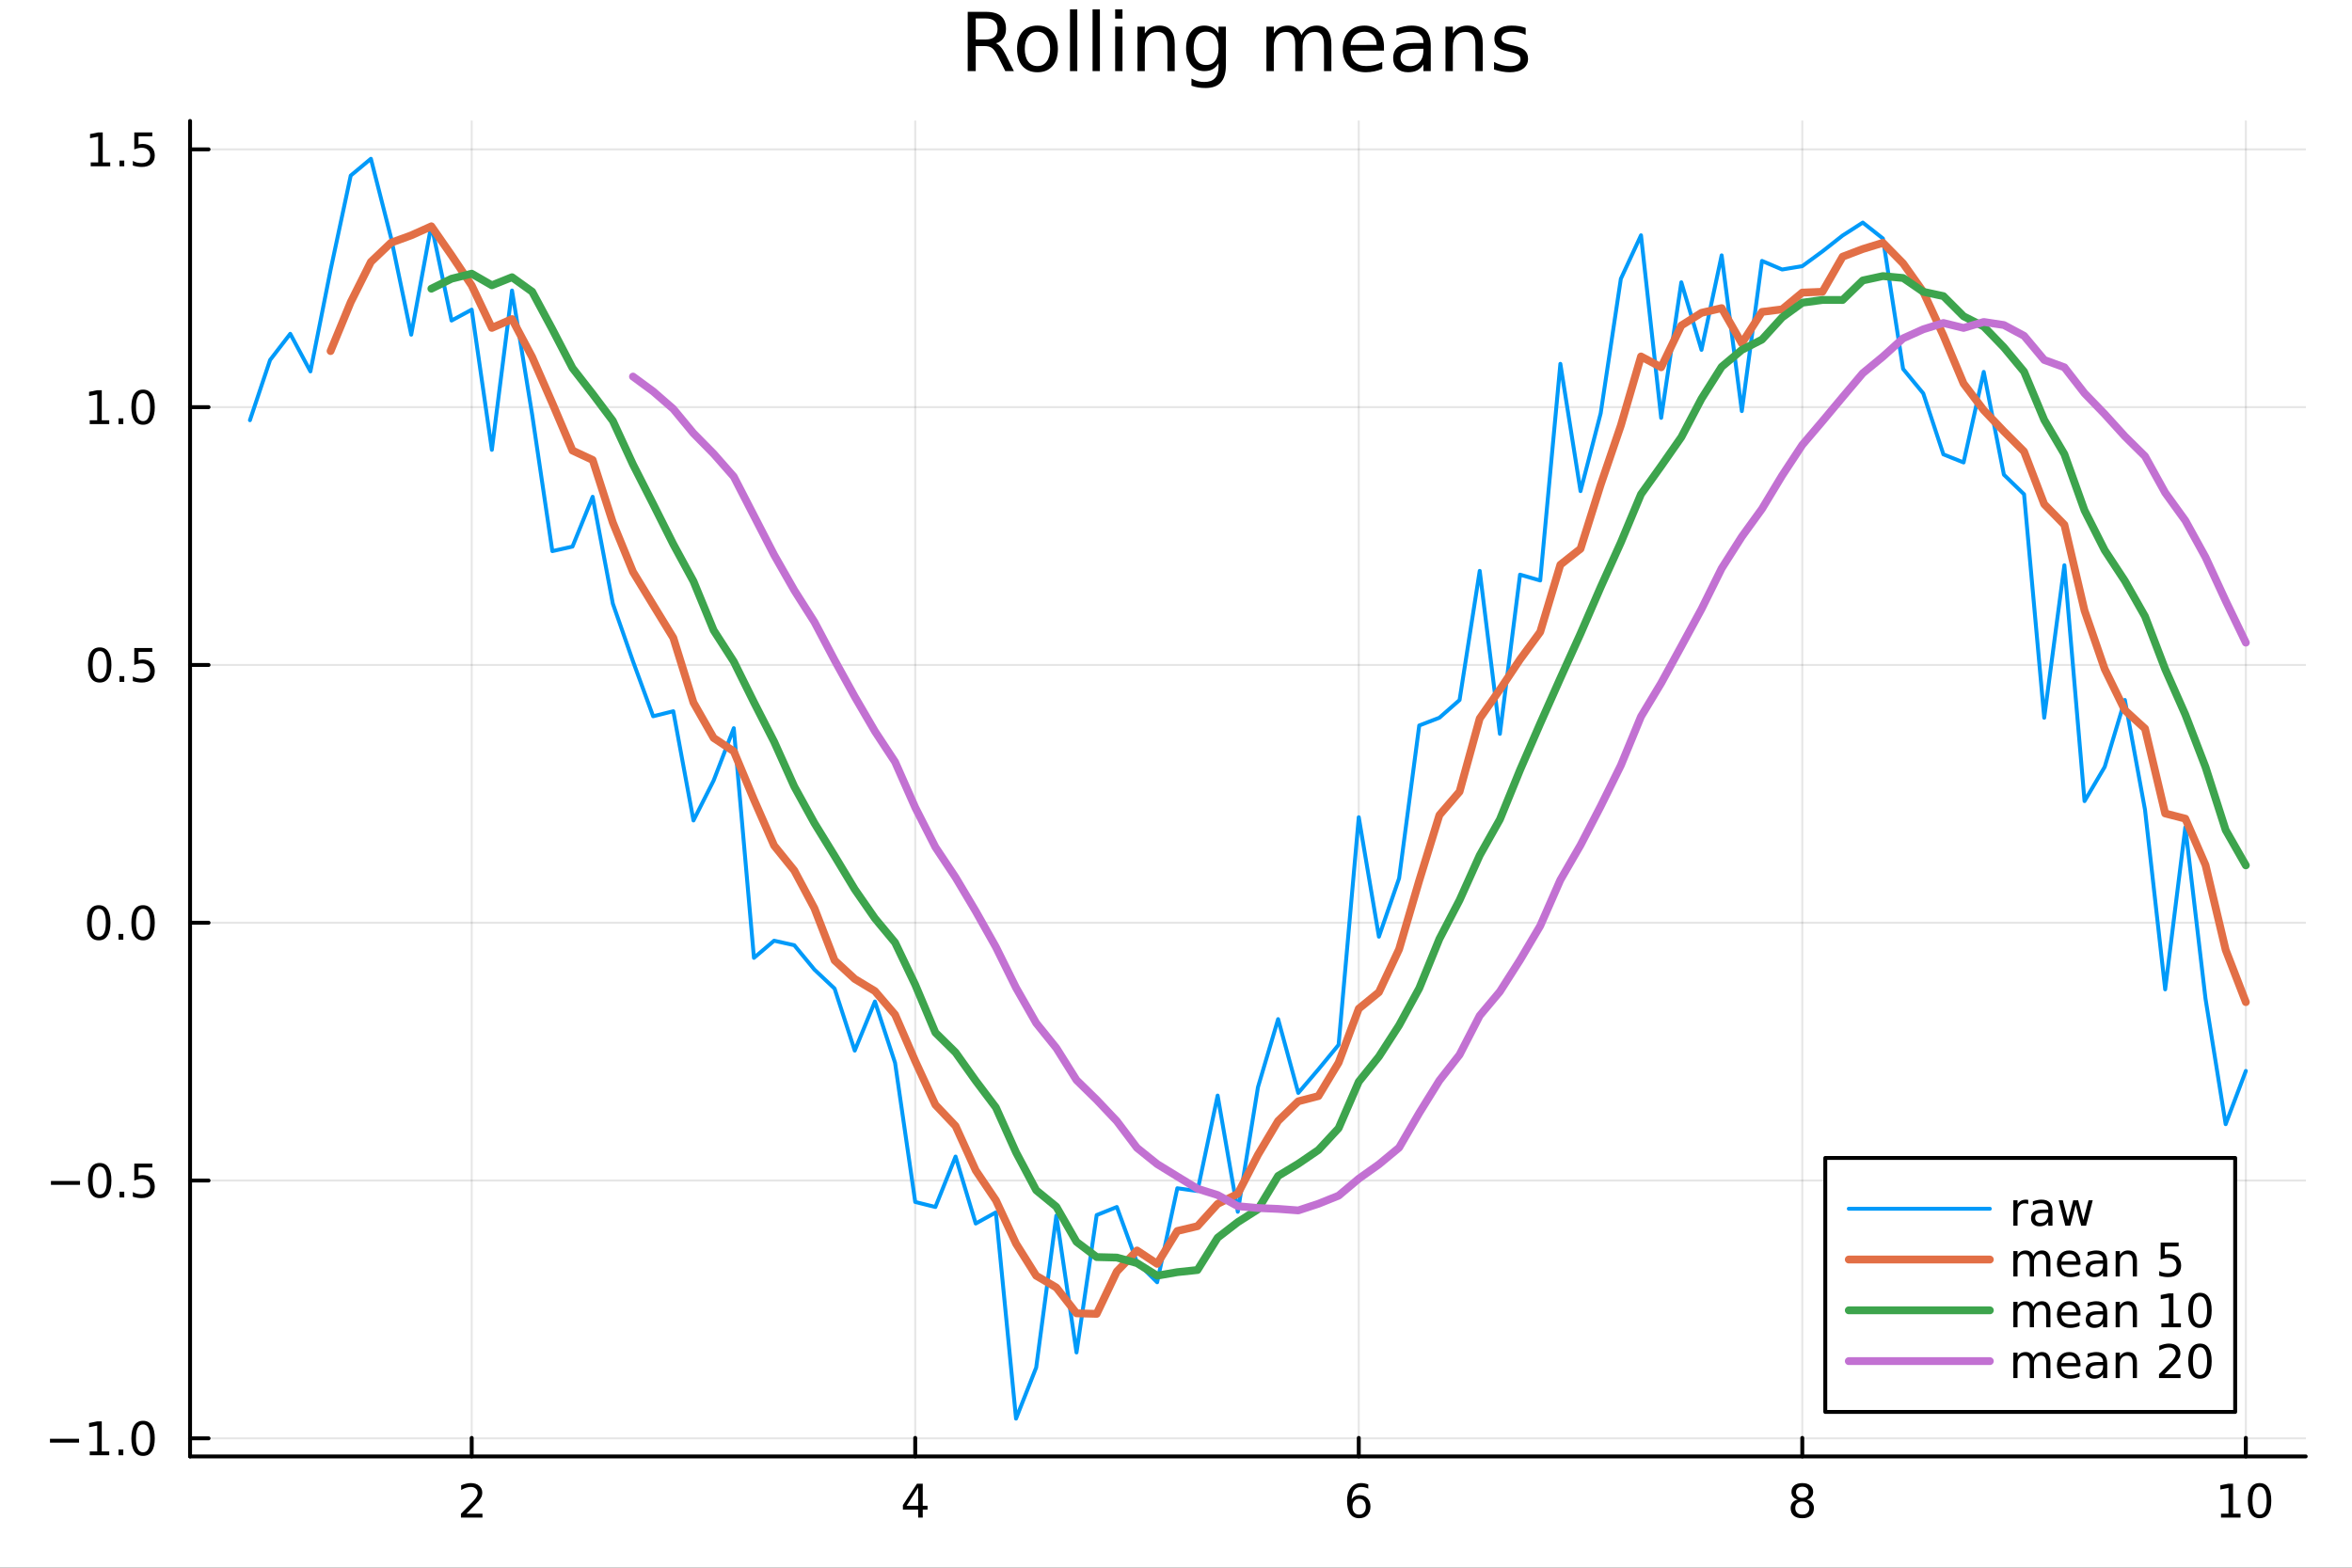 <?xml version="1.0" encoding="utf-8"?>
<svg xmlns="http://www.w3.org/2000/svg" xmlns:xlink="http://www.w3.org/1999/xlink" width="600" height="400" viewBox="0 0 2400 1600">
<rect x="0" y="0" width="2400" height="1600" fill="#333333" stroke="none"/>
<defs>
  <clipPath id="clip930">
    <rect x="0" y="0" width="2400" height="1600"/>
  </clipPath>
</defs>
<path clip-path="url(#clip930)" d="M0 1600 L2400 1600 L2400 0 L0 0  Z" fill="#ffffff" fill-rule="evenodd" fill-opacity="1"/>
<defs>
  <clipPath id="clip931">
    <rect x="480" y="0" width="1681" height="1600"/>
  </clipPath>
</defs>
<path clip-path="url(#clip930)" d="M193.936 1486.45 L2352.76 1486.45 L2352.76 123.472 L193.936 123.472  Z" fill="#ffffff" fill-rule="evenodd" fill-opacity="1"/>
<defs>
  <clipPath id="clip932">
    <rect x="193" y="123" width="2160" height="1364"/>
  </clipPath>
</defs>
<polyline clip-path="url(#clip932)" style="stroke:#000000; stroke-linecap:round; stroke-linejoin:round; stroke-width:2; stroke-opacity:0.1; fill:none" points="481.326,1486.45 481.326,123.472 "/>
<polyline clip-path="url(#clip932)" style="stroke:#000000; stroke-linecap:round; stroke-linejoin:round; stroke-width:2; stroke-opacity:0.1; fill:none" points="933.909,1486.45 933.909,123.472 "/>
<polyline clip-path="url(#clip932)" style="stroke:#000000; stroke-linecap:round; stroke-linejoin:round; stroke-width:2; stroke-opacity:0.1; fill:none" points="1386.49,1486.45 1386.49,123.472 "/>
<polyline clip-path="url(#clip932)" style="stroke:#000000; stroke-linecap:round; stroke-linejoin:round; stroke-width:2; stroke-opacity:0.1; fill:none" points="1839.07,1486.45 1839.07,123.472 "/>
<polyline clip-path="url(#clip932)" style="stroke:#000000; stroke-linecap:round; stroke-linejoin:round; stroke-width:2; stroke-opacity:0.1; fill:none" points="2291.66,1486.45 2291.66,123.472 "/>
<polyline clip-path="url(#clip930)" style="stroke:#000000; stroke-linecap:round; stroke-linejoin:round; stroke-width:4; stroke-opacity:1; fill:none" points="193.936,1486.45 2352.76,1486.45 "/>
<polyline clip-path="url(#clip930)" style="stroke:#000000; stroke-linecap:round; stroke-linejoin:round; stroke-width:4; stroke-opacity:1; fill:none" points="481.326,1486.45 481.326,1467.55 "/>
<polyline clip-path="url(#clip930)" style="stroke:#000000; stroke-linecap:round; stroke-linejoin:round; stroke-width:4; stroke-opacity:1; fill:none" points="933.909,1486.45 933.909,1467.55 "/>
<polyline clip-path="url(#clip930)" style="stroke:#000000; stroke-linecap:round; stroke-linejoin:round; stroke-width:4; stroke-opacity:1; fill:none" points="1386.49,1486.45 1386.49,1467.55 "/>
<polyline clip-path="url(#clip930)" style="stroke:#000000; stroke-linecap:round; stroke-linejoin:round; stroke-width:4; stroke-opacity:1; fill:none" points="1839.07,1486.45 1839.07,1467.55 "/>
<polyline clip-path="url(#clip930)" style="stroke:#000000; stroke-linecap:round; stroke-linejoin:round; stroke-width:4; stroke-opacity:1; fill:none" points="2291.66,1486.45 2291.66,1467.55 "/>
<path clip-path="url(#clip930)" d="M475.979 1544.91 L492.298 1544.91 L492.298 1548.85 L470.354 1548.85 L470.354 1544.91 Q473.016 1542.16 477.599 1537.53 Q482.206 1532.88 483.386 1531.53 Q485.632 1529.01 486.511 1527.27 Q487.414 1525.51 487.414 1523.82 Q487.414 1521.07 485.47 1519.33 Q483.548 1517.6 480.446 1517.6 Q478.247 1517.6 475.794 1518.36 Q473.363 1519.13 470.585 1520.68 L470.585 1515.95 Q473.409 1514.82 475.863 1514.24 Q478.317 1513.66 480.354 1513.66 Q485.724 1513.66 488.919 1516.35 Q492.113 1519.03 492.113 1523.52 Q492.113 1525.65 491.303 1527.57 Q490.516 1529.47 488.409 1532.07 Q487.831 1532.74 484.729 1535.95 Q481.627 1539.15 475.979 1544.91 Z" fill="#000000" fill-rule="evenodd" fill-opacity="1" /><path clip-path="url(#clip930)" d="M936.918 1518.36 L925.113 1536.81 L936.918 1536.81 L936.918 1518.36 M935.691 1514.29 L941.571 1514.29 L941.571 1536.81 L946.501 1536.81 L946.501 1540.7 L941.571 1540.7 L941.571 1548.85 L936.918 1548.85 L936.918 1540.7 L921.316 1540.7 L921.316 1536.19 L935.691 1514.29 Z" fill="#000000" fill-rule="evenodd" fill-opacity="1" /><path clip-path="url(#clip930)" d="M1386.9 1529.7 Q1383.75 1529.7 1381.9 1531.86 Q1380.07 1534.01 1380.07 1537.76 Q1380.07 1541.49 1381.9 1543.66 Q1383.75 1545.82 1386.9 1545.82 Q1390.04 1545.82 1391.87 1543.66 Q1393.73 1541.49 1393.73 1537.76 Q1393.73 1534.01 1391.87 1531.86 Q1390.04 1529.7 1386.9 1529.7 M1396.18 1515.05 L1396.18 1519.31 Q1394.42 1518.48 1392.61 1518.04 Q1390.83 1517.6 1389.07 1517.6 Q1384.44 1517.6 1381.99 1520.72 Q1379.56 1523.85 1379.21 1530.17 Q1380.58 1528.15 1382.64 1527.09 Q1384.7 1526 1387.17 1526 Q1392.38 1526 1395.39 1529.17 Q1398.42 1532.32 1398.42 1537.76 Q1398.42 1543.08 1395.28 1546.3 Q1392.13 1549.52 1386.9 1549.52 Q1380.9 1549.52 1377.73 1544.94 Q1374.56 1540.33 1374.56 1531.6 Q1374.56 1523.41 1378.45 1518.55 Q1382.34 1513.66 1388.89 1513.66 Q1390.65 1513.66 1392.43 1514.01 Q1394.23 1514.36 1396.18 1515.05 Z" fill="#000000" fill-rule="evenodd" fill-opacity="1" /><path clip-path="url(#clip930)" d="M1839.07 1532.44 Q1835.74 1532.44 1833.82 1534.22 Q1831.92 1536 1831.92 1539.13 Q1831.92 1542.25 1833.82 1544.03 Q1835.74 1545.82 1839.07 1545.82 Q1842.41 1545.82 1844.33 1544.03 Q1846.25 1542.23 1846.25 1539.13 Q1846.25 1536 1844.33 1534.22 Q1842.43 1532.44 1839.07 1532.44 M1834.4 1530.45 Q1831.39 1529.7 1829.7 1527.64 Q1828.03 1525.58 1828.03 1522.62 Q1828.03 1518.48 1830.97 1516.07 Q1833.94 1513.66 1839.07 1513.66 Q1844.24 1513.66 1847.18 1516.07 Q1850.12 1518.48 1850.12 1522.62 Q1850.12 1525.58 1848.43 1527.64 Q1846.76 1529.7 1843.77 1530.45 Q1847.15 1531.23 1849.03 1533.52 Q1850.93 1535.82 1850.93 1539.13 Q1850.93 1544.15 1847.85 1546.83 Q1844.79 1549.52 1839.07 1549.52 Q1833.36 1549.52 1830.28 1546.83 Q1827.22 1544.15 1827.22 1539.13 Q1827.22 1535.82 1829.12 1533.52 Q1831.02 1531.23 1834.4 1530.45 M1832.69 1523.06 Q1832.69 1525.75 1834.35 1527.25 Q1836.04 1528.76 1839.07 1528.76 Q1842.08 1528.76 1843.77 1527.25 Q1845.49 1525.75 1845.49 1523.06 Q1845.49 1520.38 1843.77 1518.87 Q1842.08 1517.37 1839.07 1517.37 Q1836.04 1517.37 1834.35 1518.87 Q1832.69 1520.38 1832.69 1523.06 Z" fill="#000000" fill-rule="evenodd" fill-opacity="1" /><path clip-path="url(#clip930)" d="M2266.34 1544.91 L2273.98 1544.91 L2273.98 1518.55 L2265.67 1520.21 L2265.67 1515.95 L2273.94 1514.29 L2278.61 1514.29 L2278.61 1544.91 L2286.25 1544.91 L2286.25 1548.85 L2266.34 1548.85 L2266.34 1544.91 Z" fill="#000000" fill-rule="evenodd" fill-opacity="1" /><path clip-path="url(#clip930)" d="M2305.7 1517.37 Q2302.09 1517.37 2300.26 1520.93 Q2298.45 1524.47 2298.45 1531.6 Q2298.45 1538.71 2300.26 1542.27 Q2302.09 1545.82 2305.7 1545.82 Q2309.33 1545.82 2311.14 1542.27 Q2312.96 1538.71 2312.96 1531.6 Q2312.96 1524.47 2311.14 1520.93 Q2309.33 1517.37 2305.7 1517.37 M2305.7 1513.66 Q2311.51 1513.66 2314.56 1518.27 Q2317.64 1522.85 2317.64 1531.6 Q2317.64 1540.33 2314.56 1544.94 Q2311.51 1549.52 2305.7 1549.52 Q2299.89 1549.52 2296.81 1544.94 Q2293.75 1540.33 2293.75 1531.6 Q2293.75 1522.85 2296.81 1518.27 Q2299.89 1513.66 2305.7 1513.66 Z" fill="#000000" fill-rule="evenodd" fill-opacity="1" /><polyline clip-path="url(#clip932)" style="stroke:#000000; stroke-linecap:round; stroke-linejoin:round; stroke-width:2; stroke-opacity:0.1; fill:none" points="193.936,1467.98 2352.76,1467.98 "/>
<polyline clip-path="url(#clip932)" style="stroke:#000000; stroke-linecap:round; stroke-linejoin:round; stroke-width:2; stroke-opacity:0.1; fill:none" points="193.936,1204.87 2352.76,1204.87 "/>
<polyline clip-path="url(#clip932)" style="stroke:#000000; stroke-linecap:round; stroke-linejoin:round; stroke-width:2; stroke-opacity:0.1; fill:none" points="193.936,941.767 2352.76,941.767 "/>
<polyline clip-path="url(#clip932)" style="stroke:#000000; stroke-linecap:round; stroke-linejoin:round; stroke-width:2; stroke-opacity:0.1; fill:none" points="193.936,678.66 2352.76,678.66 "/>
<polyline clip-path="url(#clip932)" style="stroke:#000000; stroke-linecap:round; stroke-linejoin:round; stroke-width:2; stroke-opacity:0.1; fill:none" points="193.936,415.553 2352.76,415.553 "/>
<polyline clip-path="url(#clip932)" style="stroke:#000000; stroke-linecap:round; stroke-linejoin:round; stroke-width:2; stroke-opacity:0.1; fill:none" points="193.936,152.446 2352.76,152.446 "/>
<polyline clip-path="url(#clip930)" style="stroke:#000000; stroke-linecap:round; stroke-linejoin:round; stroke-width:4; stroke-opacity:1; fill:none" points="193.936,1486.45 193.936,123.472 "/>
<polyline clip-path="url(#clip930)" style="stroke:#000000; stroke-linecap:round; stroke-linejoin:round; stroke-width:4; stroke-opacity:1; fill:none" points="193.936,1467.98 212.834,1467.98 "/>
<polyline clip-path="url(#clip930)" style="stroke:#000000; stroke-linecap:round; stroke-linejoin:round; stroke-width:4; stroke-opacity:1; fill:none" points="193.936,1204.87 212.834,1204.87 "/>
<polyline clip-path="url(#clip930)" style="stroke:#000000; stroke-linecap:round; stroke-linejoin:round; stroke-width:4; stroke-opacity:1; fill:none" points="193.936,941.767 212.834,941.767 "/>
<polyline clip-path="url(#clip930)" style="stroke:#000000; stroke-linecap:round; stroke-linejoin:round; stroke-width:4; stroke-opacity:1; fill:none" points="193.936,678.66 212.834,678.66 "/>
<polyline clip-path="url(#clip930)" style="stroke:#000000; stroke-linecap:round; stroke-linejoin:round; stroke-width:4; stroke-opacity:1; fill:none" points="193.936,415.553 212.834,415.553 "/>
<polyline clip-path="url(#clip930)" style="stroke:#000000; stroke-linecap:round; stroke-linejoin:round; stroke-width:4; stroke-opacity:1; fill:none" points="193.936,152.446 212.834,152.446 "/>
<path clip-path="url(#clip930)" d="M50.992 1468.43 L80.668 1468.43 L80.668 1472.37 L50.992 1472.37 L50.992 1468.43 Z" fill="#000000" fill-rule="evenodd" fill-opacity="1" /><path clip-path="url(#clip930)" d="M91.571 1481.33 L99.21 1481.33 L99.21 1454.96 L90.899 1456.63 L90.899 1452.37 L99.163 1450.7 L103.839 1450.7 L103.839 1481.33 L111.478 1481.33 L111.478 1485.26 L91.571 1485.26 L91.571 1481.33 Z" fill="#000000" fill-rule="evenodd" fill-opacity="1" /><path clip-path="url(#clip930)" d="M120.922 1479.38 L125.807 1479.38 L125.807 1485.26 L120.922 1485.26 L120.922 1479.38 Z" fill="#000000" fill-rule="evenodd" fill-opacity="1" /><path clip-path="url(#clip930)" d="M145.992 1453.78 Q142.381 1453.78 140.552 1457.34 Q138.746 1460.89 138.746 1468.02 Q138.746 1475.12 140.552 1478.69 Q142.381 1482.23 145.992 1482.23 Q149.626 1482.23 151.431 1478.69 Q153.26 1475.12 153.26 1468.02 Q153.26 1460.89 151.431 1457.34 Q149.626 1453.78 145.992 1453.78 M145.992 1450.08 Q151.802 1450.08 154.857 1454.68 Q157.936 1459.27 157.936 1468.02 Q157.936 1476.74 154.857 1481.35 Q151.802 1485.93 145.992 1485.93 Q140.181 1485.93 137.103 1481.35 Q134.047 1476.74 134.047 1468.02 Q134.047 1459.27 137.103 1454.68 Q140.181 1450.08 145.992 1450.08 Z" fill="#000000" fill-rule="evenodd" fill-opacity="1" /><path clip-path="url(#clip930)" d="M51.987 1205.33 L81.663 1205.33 L81.663 1209.26 L51.987 1209.26 L51.987 1205.33 Z" fill="#000000" fill-rule="evenodd" fill-opacity="1" /><path clip-path="url(#clip930)" d="M101.756 1190.67 Q98.145 1190.67 96.316 1194.24 Q94.51 1197.78 94.51 1204.91 Q94.51 1212.02 96.316 1215.58 Q98.145 1219.12 101.756 1219.12 Q105.39 1219.12 107.196 1215.58 Q109.024 1212.02 109.024 1204.91 Q109.024 1197.78 107.196 1194.24 Q105.39 1190.67 101.756 1190.67 M101.756 1186.97 Q107.566 1186.97 110.621 1191.58 Q113.7 1196.16 113.7 1204.91 Q113.7 1213.64 110.621 1218.24 Q107.566 1222.83 101.756 1222.83 Q95.946 1222.83 92.867 1218.24 Q89.811 1213.64 89.811 1204.91 Q89.811 1196.16 92.867 1191.58 Q95.946 1186.97 101.756 1186.97 Z" fill="#000000" fill-rule="evenodd" fill-opacity="1" /><path clip-path="url(#clip930)" d="M121.918 1216.27 L126.802 1216.27 L126.802 1222.15 L121.918 1222.15 L121.918 1216.27 Z" fill="#000000" fill-rule="evenodd" fill-opacity="1" /><path clip-path="url(#clip930)" d="M137.033 1187.59 L155.39 1187.59 L155.39 1191.53 L141.316 1191.53 L141.316 1200 Q142.334 1199.65 143.353 1199.49 Q144.371 1199.31 145.39 1199.31 Q151.177 1199.31 154.556 1202.48 Q157.936 1205.65 157.936 1211.07 Q157.936 1216.65 154.464 1219.75 Q150.992 1222.83 144.672 1222.83 Q142.496 1222.83 140.228 1222.46 Q137.982 1222.08 135.575 1221.34 L135.575 1216.65 Q137.658 1217.78 139.881 1218.33 Q142.103 1218.89 144.58 1218.89 Q148.584 1218.89 150.922 1216.78 Q153.26 1214.68 153.26 1211.07 Q153.26 1207.46 150.922 1205.35 Q148.584 1203.24 144.58 1203.24 Q142.705 1203.24 140.83 1203.66 Q138.978 1204.08 137.033 1204.96 L137.033 1187.59 Z" fill="#000000" fill-rule="evenodd" fill-opacity="1" /><path clip-path="url(#clip930)" d="M100.76 927.566 Q97.149 927.566 95.321 931.131 Q93.515 934.672 93.515 941.802 Q93.515 948.908 95.321 952.473 Q97.149 956.015 100.76 956.015 Q104.395 956.015 106.2 952.473 Q108.029 948.908 108.029 941.802 Q108.029 934.672 106.2 931.131 Q104.395 927.566 100.76 927.566 M100.76 923.862 Q106.571 923.862 109.626 928.469 Q112.705 933.052 112.705 941.802 Q112.705 950.529 109.626 955.135 Q106.571 959.719 100.76 959.719 Q94.95 959.719 91.871 955.135 Q88.816 950.529 88.816 941.802 Q88.816 933.052 91.871 928.469 Q94.95 923.862 100.76 923.862 Z" fill="#000000" fill-rule="evenodd" fill-opacity="1" /><path clip-path="url(#clip930)" d="M120.922 953.168 L125.807 953.168 L125.807 959.047 L120.922 959.047 L120.922 953.168 Z" fill="#000000" fill-rule="evenodd" fill-opacity="1" /><path clip-path="url(#clip930)" d="M145.992 927.566 Q142.381 927.566 140.552 931.131 Q138.746 934.672 138.746 941.802 Q138.746 948.908 140.552 952.473 Q142.381 956.015 145.992 956.015 Q149.626 956.015 151.431 952.473 Q153.26 948.908 153.26 941.802 Q153.26 934.672 151.431 931.131 Q149.626 927.566 145.992 927.566 M145.992 923.862 Q151.802 923.862 154.857 928.469 Q157.936 933.052 157.936 941.802 Q157.936 950.529 154.857 955.135 Q151.802 959.719 145.992 959.719 Q140.181 959.719 137.103 955.135 Q134.047 950.529 134.047 941.802 Q134.047 933.052 137.103 928.469 Q140.181 923.862 145.992 923.862 Z" fill="#000000" fill-rule="evenodd" fill-opacity="1" /><path clip-path="url(#clip930)" d="M101.756 664.459 Q98.145 664.459 96.316 668.024 Q94.51 671.565 94.51 678.695 Q94.51 685.801 96.316 689.366 Q98.145 692.908 101.756 692.908 Q105.39 692.908 107.196 689.366 Q109.024 685.801 109.024 678.695 Q109.024 671.565 107.196 668.024 Q105.39 664.459 101.756 664.459 M101.756 660.755 Q107.566 660.755 110.621 665.362 Q113.7 669.945 113.7 678.695 Q113.7 687.422 110.621 692.028 Q107.566 696.612 101.756 696.612 Q95.946 696.612 92.867 692.028 Q89.811 687.422 89.811 678.695 Q89.811 669.945 92.867 665.362 Q95.946 660.755 101.756 660.755 Z" fill="#000000" fill-rule="evenodd" fill-opacity="1" /><path clip-path="url(#clip930)" d="M121.918 690.061 L126.802 690.061 L126.802 695.94 L121.918 695.94 L121.918 690.061 Z" fill="#000000" fill-rule="evenodd" fill-opacity="1" /><path clip-path="url(#clip930)" d="M137.033 661.38 L155.39 661.38 L155.39 665.315 L141.316 665.315 L141.316 673.788 Q142.334 673.44 143.353 673.278 Q144.371 673.093 145.39 673.093 Q151.177 673.093 154.556 676.264 Q157.936 679.436 157.936 684.852 Q157.936 690.431 154.464 693.533 Q150.992 696.612 144.672 696.612 Q142.496 696.612 140.228 696.241 Q137.982 695.871 135.575 695.13 L135.575 690.431 Q137.658 691.565 139.881 692.121 Q142.103 692.676 144.58 692.676 Q148.584 692.676 150.922 690.57 Q153.26 688.463 153.26 684.852 Q153.26 681.241 150.922 679.135 Q148.584 677.028 144.58 677.028 Q142.705 677.028 140.83 677.445 Q138.978 677.862 137.033 678.741 L137.033 661.38 Z" fill="#000000" fill-rule="evenodd" fill-opacity="1" /><path clip-path="url(#clip930)" d="M91.571 428.898 L99.21 428.898 L99.21 402.532 L90.899 404.199 L90.899 399.94 L99.163 398.273 L103.839 398.273 L103.839 428.898 L111.478 428.898 L111.478 432.833 L91.571 432.833 L91.571 428.898 Z" fill="#000000" fill-rule="evenodd" fill-opacity="1" /><path clip-path="url(#clip930)" d="M120.922 426.954 L125.807 426.954 L125.807 432.833 L120.922 432.833 L120.922 426.954 Z" fill="#000000" fill-rule="evenodd" fill-opacity="1" /><path clip-path="url(#clip930)" d="M145.992 401.352 Q142.381 401.352 140.552 404.917 Q138.746 408.458 138.746 415.588 Q138.746 422.694 140.552 426.259 Q142.381 429.801 145.992 429.801 Q149.626 429.801 151.431 426.259 Q153.26 422.694 153.26 415.588 Q153.26 408.458 151.431 404.917 Q149.626 401.352 145.992 401.352 M145.992 397.648 Q151.802 397.648 154.857 402.255 Q157.936 406.838 157.936 415.588 Q157.936 424.315 154.857 428.921 Q151.802 433.504 145.992 433.504 Q140.181 433.504 137.103 428.921 Q134.047 424.315 134.047 415.588 Q134.047 406.838 137.103 402.255 Q140.181 397.648 145.992 397.648 Z" fill="#000000" fill-rule="evenodd" fill-opacity="1" /><path clip-path="url(#clip930)" d="M92.566 165.791 L100.205 165.791 L100.205 139.425 L91.895 141.092 L91.895 136.833 L100.159 135.166 L104.834 135.166 L104.834 165.791 L112.473 165.791 L112.473 169.726 L92.566 169.726 L92.566 165.791 Z" fill="#000000" fill-rule="evenodd" fill-opacity="1" /><path clip-path="url(#clip930)" d="M121.918 163.846 L126.802 163.846 L126.802 169.726 L121.918 169.726 L121.918 163.846 Z" fill="#000000" fill-rule="evenodd" fill-opacity="1" /><path clip-path="url(#clip930)" d="M137.033 135.166 L155.39 135.166 L155.39 139.101 L141.316 139.101 L141.316 147.573 Q142.334 147.226 143.353 147.064 Q144.371 146.879 145.39 146.879 Q151.177 146.879 154.556 150.05 Q157.936 153.222 157.936 158.638 Q157.936 164.217 154.464 167.319 Q150.992 170.397 144.672 170.397 Q142.496 170.397 140.228 170.027 Q137.982 169.657 135.575 168.916 L135.575 164.217 Q137.658 165.351 139.881 165.907 Q142.103 166.462 144.58 166.462 Q148.584 166.462 150.922 164.356 Q153.26 162.249 153.26 158.638 Q153.26 155.027 150.922 152.921 Q148.584 150.814 144.58 150.814 Q142.705 150.814 140.83 151.231 Q138.978 151.647 137.033 152.527 L137.033 135.166 Z" fill="#000000" fill-rule="evenodd" fill-opacity="1" /><path clip-path="url(#clip930)" d="M1016.15 44.22 Q1018.79 45.111 1021.26 48.028 Q1023.77 50.944 1026.28 56.048 L1034.59 72.576 L1025.8 72.576 L1018.06 57.061 Q1015.06 50.985 1012.22 49 Q1009.43 47.015 1004.57 47.015 L995.656 47.015 L995.656 72.576 L987.474 72.576 L987.474 12.096 L1005.95 12.096 Q1016.32 12.096 1021.42 16.43 Q1026.52 20.765 1026.52 29.515 Q1026.52 35.227 1023.85 38.994 Q1021.22 42.761 1016.15 44.22 M995.656 18.82 L995.656 40.29 L1005.95 40.29 Q1011.86 40.29 1014.86 37.576 Q1017.9 34.822 1017.9 29.515 Q1017.9 24.208 1014.86 21.535 Q1011.86 18.82 1005.95 18.82 L995.656 18.82 Z" fill="#000000" fill-rule="evenodd" fill-opacity="1" /><path clip-path="url(#clip930)" d="M1058.65 32.431 Q1052.65 32.431 1049.17 37.131 Q1045.69 41.789 1045.69 49.931 Q1045.69 58.074 1049.13 62.773 Q1052.61 67.431 1058.65 67.431 Q1064.6 67.431 1068.09 62.732 Q1071.57 58.033 1071.57 49.931 Q1071.57 41.87 1068.09 37.171 Q1064.6 32.431 1058.65 32.431 M1058.65 26.112 Q1068.37 26.112 1073.92 32.431 Q1079.47 38.751 1079.47 49.931 Q1079.47 61.071 1073.92 67.431 Q1068.37 73.751 1058.65 73.751 Q1048.89 73.751 1043.34 67.431 Q1037.83 61.071 1037.83 49.931 Q1037.83 38.751 1043.34 32.431 Q1048.89 26.112 1058.65 26.112 Z" fill="#000000" fill-rule="evenodd" fill-opacity="1" /><path clip-path="url(#clip930)" d="M1091.82 9.544 L1099.28 9.544 L1099.28 72.576 L1091.82 72.576 L1091.82 9.544 Z" fill="#000000" fill-rule="evenodd" fill-opacity="1" /><path clip-path="url(#clip930)" d="M1114.87 9.544 L1122.33 9.544 L1122.33 72.576 L1114.87 72.576 L1114.87 9.544 Z" fill="#000000" fill-rule="evenodd" fill-opacity="1" /><path clip-path="url(#clip930)" d="M1137.92 27.206 L1145.38 27.206 L1145.38 72.576 L1137.92 72.576 L1137.92 27.206 M1137.92 9.544 L1145.38 9.544 L1145.38 18.983 L1137.92 18.983 L1137.92 9.544 Z" fill="#000000" fill-rule="evenodd" fill-opacity="1" /><path clip-path="url(#clip930)" d="M1198.69 45.192 L1198.69 72.576 L1191.23 72.576 L1191.23 45.435 Q1191.23 38.994 1188.72 35.794 Q1186.21 32.594 1181.19 32.594 Q1175.15 32.594 1171.67 36.442 Q1168.18 40.29 1168.18 46.934 L1168.18 72.576 L1160.69 72.576 L1160.69 27.206 L1168.18 27.206 L1168.18 34.254 Q1170.86 30.163 1174.46 28.138 Q1178.11 26.112 1182.85 26.112 Q1190.67 26.112 1194.68 30.973 Q1198.69 35.794 1198.69 45.192 Z" fill="#000000" fill-rule="evenodd" fill-opacity="1" /><path clip-path="url(#clip930)" d="M1243.41 49.364 Q1243.41 41.263 1240.05 36.806 Q1236.73 32.35 1230.69 32.35 Q1224.69 32.35 1221.33 36.806 Q1218.01 41.263 1218.01 49.364 Q1218.01 57.426 1221.33 61.882 Q1224.69 66.338 1230.69 66.338 Q1236.73 66.338 1240.05 61.882 Q1243.41 57.426 1243.41 49.364 M1250.86 66.945 Q1250.86 78.531 1245.72 84.162 Q1240.57 89.833 1229.96 89.833 Q1226.03 89.833 1222.55 89.225 Q1219.06 88.658 1215.78 87.443 L1215.78 80.192 Q1219.06 81.974 1222.26 82.825 Q1225.46 83.675 1228.79 83.675 Q1236.12 83.675 1239.76 79.827 Q1243.41 76.019 1243.41 68.282 L1243.41 64.596 Q1241.1 68.606 1237.5 70.591 Q1233.89 72.576 1228.87 72.576 Q1220.52 72.576 1215.42 66.216 Q1210.31 59.856 1210.31 49.364 Q1210.31 38.832 1215.42 32.472 Q1220.52 26.112 1228.87 26.112 Q1233.89 26.112 1237.5 28.097 Q1241.1 30.082 1243.41 34.092 L1243.41 27.206 L1250.86 27.206 L1250.86 66.945 Z" fill="#000000" fill-rule="evenodd" fill-opacity="1" /><path clip-path="url(#clip930)" d="M1327.91 35.915 Q1330.71 30.892 1334.6 28.502 Q1338.48 26.112 1343.75 26.112 Q1350.84 26.112 1354.69 31.095 Q1358.54 36.037 1358.54 45.192 L1358.54 72.576 L1351.04 72.576 L1351.04 45.435 Q1351.04 38.913 1348.73 35.753 Q1346.42 32.594 1341.68 32.594 Q1335.89 32.594 1332.53 36.442 Q1329.17 40.29 1329.17 46.934 L1329.17 72.576 L1321.67 72.576 L1321.67 45.435 Q1321.67 38.873 1319.36 35.753 Q1317.06 32.594 1312.23 32.594 Q1306.52 32.594 1303.16 36.482 Q1299.8 40.331 1299.8 46.934 L1299.8 72.576 L1292.3 72.576 L1292.3 27.206 L1299.8 27.206 L1299.8 34.254 Q1302.35 30.082 1305.92 28.097 Q1309.48 26.112 1314.38 26.112 Q1319.32 26.112 1322.77 28.624 Q1326.25 31.135 1327.91 35.915 Z" fill="#000000" fill-rule="evenodd" fill-opacity="1" /><path clip-path="url(#clip930)" d="M1412.21 48.028 L1412.21 51.673 L1377.94 51.673 Q1378.43 59.37 1382.56 63.421 Q1386.73 67.431 1394.14 67.431 Q1398.44 67.431 1402.45 66.378 Q1406.5 65.325 1410.47 63.218 L1410.47 70.267 Q1406.46 71.968 1402.25 72.86 Q1398.03 73.751 1393.7 73.751 Q1382.84 73.751 1376.48 67.431 Q1370.16 61.112 1370.16 50.337 Q1370.16 39.197 1376.16 32.675 Q1382.19 26.112 1392.4 26.112 Q1401.56 26.112 1406.86 32.026 Q1412.21 37.9 1412.21 48.028 M1404.76 45.84 Q1404.68 39.723 1401.31 36.077 Q1397.99 32.431 1392.48 32.431 Q1386.24 32.431 1382.48 35.956 Q1378.75 39.48 1378.18 45.88 L1404.76 45.84 Z" fill="#000000" fill-rule="evenodd" fill-opacity="1" /><path clip-path="url(#clip930)" d="M1445.06 49.769 Q1436.03 49.769 1432.55 51.835 Q1429.06 53.901 1429.06 58.884 Q1429.06 62.854 1431.66 65.203 Q1434.29 67.512 1438.78 67.512 Q1444.98 67.512 1448.71 63.137 Q1452.48 58.722 1452.48 51.43 L1452.48 49.769 L1445.06 49.769 M1459.93 46.691 L1459.93 72.576 L1452.48 72.576 L1452.48 65.689 Q1449.92 69.821 1446.12 71.806 Q1442.31 73.751 1436.8 73.751 Q1429.83 73.751 1425.7 69.862 Q1421.61 65.933 1421.61 59.37 Q1421.61 51.714 1426.71 47.825 Q1431.86 43.936 1442.03 43.936 L1452.48 43.936 L1452.48 43.207 Q1452.48 38.062 1449.07 35.267 Q1445.71 32.431 1439.6 32.431 Q1435.71 32.431 1432.02 33.363 Q1428.33 34.295 1424.93 36.158 L1424.93 29.272 Q1429.02 27.692 1432.87 26.922 Q1436.72 26.112 1440.36 26.112 Q1450.21 26.112 1455.07 31.216 Q1459.93 36.32 1459.93 46.691 Z" fill="#000000" fill-rule="evenodd" fill-opacity="1" /><path clip-path="url(#clip930)" d="M1513 45.192 L1513 72.576 L1505.54 72.576 L1505.54 45.435 Q1505.54 38.994 1503.03 35.794 Q1500.52 32.594 1495.5 32.594 Q1489.46 32.594 1485.98 36.442 Q1482.49 40.29 1482.49 46.934 L1482.49 72.576 L1475 72.576 L1475 27.206 L1482.49 27.206 L1482.49 34.254 Q1485.17 30.163 1488.77 28.138 Q1492.42 26.112 1497.16 26.112 Q1504.98 26.112 1508.99 30.973 Q1513 35.794 1513 45.192 Z" fill="#000000" fill-rule="evenodd" fill-opacity="1" /><path clip-path="url(#clip930)" d="M1556.79 28.543 L1556.79 35.591 Q1553.63 33.971 1550.23 33.161 Q1546.82 32.35 1543.18 32.35 Q1537.63 32.35 1534.83 34.052 Q1532.08 35.753 1532.08 39.156 Q1532.08 41.749 1534.06 43.248 Q1536.05 44.706 1542.04 46.043 L1544.59 46.61 Q1552.53 48.311 1555.86 51.43 Q1559.22 54.509 1559.22 60.059 Q1559.22 66.378 1554.2 70.064 Q1549.21 73.751 1540.46 73.751 Q1536.82 73.751 1532.85 73.022 Q1528.92 72.333 1524.54 70.915 L1524.54 63.218 Q1528.67 65.365 1532.68 66.459 Q1536.7 67.512 1540.62 67.512 Q1545.89 67.512 1548.73 65.73 Q1551.56 63.907 1551.56 60.626 Q1551.56 57.588 1549.5 55.967 Q1547.47 54.347 1540.54 52.848 L1537.95 52.24 Q1531.02 50.782 1527.95 47.785 Q1524.87 44.746 1524.87 39.48 Q1524.87 33.08 1529.4 29.596 Q1533.94 26.112 1542.29 26.112 Q1546.42 26.112 1550.06 26.72 Q1553.71 27.327 1556.79 28.543 Z" fill="#000000" fill-rule="evenodd" fill-opacity="1" /><polyline clip-path="url(#clip932)" style="stroke:#009af9; stroke-linecap:round; stroke-linejoin:round; stroke-width:4; stroke-opacity:1; fill:none" points="255.035,428.857 275.607,367.397 296.179,340.684 316.751,379.066 337.322,275.487 357.894,179.191 378.466,162.047 399.038,242.735 419.61,341.589 440.182,229.386 460.754,327.163 481.326,316.038 501.898,459.117 522.47,296.524 543.042,423.315 563.614,562.481 584.186,557.83 604.758,507.02 625.33,616.041 645.902,674.949 666.474,731.029 687.046,725.888 707.617,837.388 728.189,796.606 748.761,743.195 769.333,977.595 789.905,960.093 810.477,964.694 831.049,989.588 851.621,1008.96 872.193,1072.27 892.765,1022.16 913.337,1084.77 933.909,1226.75 954.481,1231.87 975.053,1180.39 995.625,1248.75 1016.2,1237.36 1036.77,1447.87 1057.34,1395.7 1077.91,1240.63 1098.48,1380.35 1119.06,1240.12 1139.63,1231.87 1160.2,1288.37 1180.77,1308.7 1201.34,1212.75 1221.92,1215.58 1242.49,1118.15 1263.06,1236.75 1283.63,1109.62 1304.2,1040.13 1324.78,1115.44 1345.35,1091.37 1365.92,1066.35 1386.49,834.106 1407.06,955.996 1427.64,896.397 1448.21,740.432 1468.78,732.53 1489.35,714.447 1509.92,582.632 1530.5,748.969 1551.07,586.489 1571.64,592.467 1592.21,371.326 1612.78,501.246 1633.35,421.815 1653.93,284.547 1674.5,240.128 1695.07,426.476 1715.64,288.112 1736.21,357.091 1756.79,260.626 1777.36,419.558 1797.93,266.27 1818.5,275.061 1839.07,271.627 1859.65,256.56 1880.22,240.377 1900.79,227.16 1921.36,243.408 1941.93,376.537 1962.51,401.49 1983.08,463.754 2003.65,471.993 2024.22,379.565 2044.79,484.487 2065.37,504.445 2085.94,732.537 2106.51,576.919 2127.08,817.631 2147.65,782.709 2168.23,714.371 2188.8,826.58 2209.37,1009.77 2229.94,844.287 2250.51,1019.26 2271.09,1147.36 2291.66,1093.01 "/>
<polyline clip-path="url(#clip932)" style="stroke:#e26f46; stroke-linecap:round; stroke-linejoin:round; stroke-width:8; stroke-opacity:1; fill:none" points="337.322,358.298 357.894,308.365 378.466,267.295 399.038,247.705 419.61,240.21 440.182,230.99 460.754,260.584 481.326,291.382 501.898,334.658 522.47,325.646 543.042,364.431 563.614,411.495 584.186,459.853 604.758,469.434 625.33,533.337 645.902,583.664 666.474,617.374 687.046,650.985 707.617,717.059 728.189,753.172 748.761,766.821 769.333,816.135 789.905,862.976 810.477,888.437 831.049,927.033 851.621,980.186 872.193,999.121 892.765,1011.53 913.337,1035.55 933.909,1082.98 954.481,1127.56 975.053,1149.19 995.625,1194.51 1016.2,1225.02 1036.77,1269.25 1057.34,1302.01 1077.91,1314.06 1098.48,1340.38 1119.06,1340.93 1139.63,1297.73 1160.2,1276.27 1180.77,1289.88 1201.34,1256.36 1221.92,1251.46 1242.49,1228.71 1263.06,1218.39 1283.63,1178.57 1304.2,1144.05 1324.78,1124.02 1345.35,1118.66 1365.92,1084.58 1386.49,1029.48 1407.06,1012.65 1427.64,968.843 1448.21,898.656 1468.78,831.892 1489.35,807.96 1509.92,733.288 1530.5,703.802 1551.07,673.013 1571.64,645.001 1592.21,576.377 1612.78,560.099 1633.35,494.669 1653.93,434.28 1674.5,363.813 1695.07,374.843 1715.64,332.216 1736.21,319.271 1756.79,314.487 1777.36,350.373 1797.93,318.331 1818.5,315.721 1839.07,298.628 1859.65,297.815 1880.22,261.979 1900.79,254.157 1921.36,247.826 1941.93,268.808 1962.51,297.794 1983.08,342.47 2003.65,391.437 2024.22,418.668 2044.79,440.258 2065.37,460.849 2085.94,514.606 2106.51,535.591 2127.08,623.204 2147.65,682.848 2168.23,724.833 2188.8,743.642 2209.37,830.211 2229.94,835.542 2250.51,882.853 2271.09,969.45 2291.66,1022.74 "/>
<polyline clip-path="url(#clip932)" style="stroke:#3da44d; stroke-linecap:round; stroke-linejoin:round; stroke-width:8; stroke-opacity:1; fill:none" points="440.182,294.644 460.754,284.474 481.326,279.339 501.898,291.182 522.47,282.928 543.042,297.71 563.614,336.04 584.186,375.618 604.758,402.046 625.33,429.491 645.902,474.048 666.474,514.434 687.046,555.419 707.617,593.247 728.189,643.255 748.761,675.243 769.333,716.754 789.905,756.98 810.477,802.748 831.049,840.102 851.621,873.503 872.193,907.628 892.765,937.255 913.337,961.993 933.909,1005.01 954.481,1053.87 975.053,1074.15 995.625,1103.02 1016.2,1130.29 1036.77,1176.11 1057.34,1214.79 1077.91,1231.62 1098.48,1267.44 1119.06,1282.98 1139.63,1283.49 1160.2,1289.14 1180.77,1301.97 1201.34,1298.37 1221.92,1296.19 1242.49,1263.22 1263.06,1247.33 1283.63,1234.23 1304.2,1200.2 1324.78,1187.74 1345.35,1173.69 1365.92,1151.48 1386.49,1104.02 1407.06,1078.35 1427.64,1046.43 1448.21,1008.66 1468.78,958.237 1489.35,918.72 1509.92,872.97 1530.5,836.322 1551.07,785.835 1571.64,738.446 1592.21,692.168 1612.78,646.694 1633.35,599.235 1653.93,553.647 1674.5,504.407 1695.07,475.61 1715.64,446.158 1736.21,406.97 1756.79,374.383 1777.36,357.093 1797.93,346.587 1818.5,323.968 1839.07,308.95 1859.65,306.151 1880.22,306.176 1900.79,286.244 1921.36,281.774 1941.93,283.718 1962.51,297.805 1983.08,302.224 2003.65,322.797 2024.22,333.247 2044.79,354.533 2065.37,379.322 2085.94,428.538 2106.51,463.514 2127.08,520.936 2147.65,561.553 2168.23,592.841 2188.8,629.124 2209.37,682.901 2229.94,729.373 2250.51,782.85 2271.09,847.142 2291.66,883.189 "/>
<polyline clip-path="url(#clip932)" style="stroke:#c271d2; stroke-linecap:round; stroke-linejoin:round; stroke-width:8; stroke-opacity:1; fill:none" points="645.902,384.346 666.474,399.454 687.046,417.379 707.617,442.214 728.189,463.091 748.761,486.477 769.333,526.397 789.905,566.299 810.477,602.397 831.049,634.797 851.621,673.776 872.193,711.031 892.765,746.337 913.337,777.62 933.909,824.131 954.481,864.559 975.053,895.454 995.625,930 1016.2,966.517 1036.77,1008.11 1057.34,1044.15 1077.91,1069.63 1098.48,1102.35 1119.06,1122.49 1139.63,1144.25 1160.2,1171.51 1180.77,1188.06 1201.34,1200.7 1221.92,1213.24 1242.49,1219.67 1263.06,1231.06 1283.63,1232.92 1304.2,1233.82 1324.78,1235.36 1345.35,1228.59 1365.92,1220.31 1386.49,1203 1407.06,1188.36 1427.64,1171.31 1448.21,1135.94 1468.78,1102.78 1489.35,1076.47 1509.92,1036.59 1530.5,1012.03 1551.07,979.76 1571.64,944.965 1592.21,898.097 1612.78,862.521 1633.35,822.833 1653.93,781.153 1674.5,731.322 1695.07,697.165 1715.64,659.564 1736.21,621.646 1756.79,580.109 1777.36,547.77 1797.93,519.378 1818.5,485.331 1839.07,454.092 1859.65,429.899 1880.22,405.291 1900.79,380.927 1921.36,363.966 1941.93,345.344 1962.51,336.094 1983.08,329.659 2003.65,334.692 2024.22,328.608 2044.79,331.741 2065.37,342.736 2085.94,367.357 2106.51,374.879 2127.08,401.355 2147.65,422.636 2168.23,445.323 2188.8,465.674 2209.37,502.849 2229.94,531.31 2250.51,568.692 2271.09,613.232 2291.66,655.863 "/>
<path clip-path="url(#clip930)" d="M1862.53 1441.02 L2280.8 1441.02 L2280.8 1181.82 L1862.53 1181.82  Z" fill="#ffffff" fill-rule="evenodd" fill-opacity="1"/>
<polyline clip-path="url(#clip930)" style="stroke:#000000; stroke-linecap:round; stroke-linejoin:round; stroke-width:4; stroke-opacity:1; fill:none" points="1862.53,1441.02 2280.8,1441.02 2280.8,1181.82 1862.53,1181.82 1862.53,1441.02 "/>
<polyline clip-path="url(#clip930)" style="stroke:#009af9; stroke-linecap:round; stroke-linejoin:round; stroke-width:4; stroke-opacity:1; fill:none" points="1886.52,1233.66 2030.44,1233.66 "/>
<path clip-path="url(#clip930)" d="M2069.61 1228.99 Q2068.89 1228.57 2068.04 1228.39 Q2067.2 1228.18 2066.18 1228.18 Q2062.57 1228.18 2060.63 1230.54 Q2058.71 1232.88 2058.71 1237.28 L2058.71 1250.94 L2054.43 1250.94 L2054.43 1225.01 L2058.71 1225.01 L2058.71 1229.04 Q2060.05 1226.68 2062.2 1225.54 Q2064.36 1224.38 2067.43 1224.38 Q2067.87 1224.38 2068.41 1224.45 Q2068.94 1224.5 2069.59 1224.62 L2069.61 1228.99 Z" fill="#000000" fill-rule="evenodd" fill-opacity="1" /><path clip-path="url(#clip930)" d="M2085.86 1237.9 Q2080.7 1237.9 2078.71 1239.08 Q2076.72 1240.26 2076.72 1243.11 Q2076.72 1245.38 2078.2 1246.72 Q2079.7 1248.04 2082.27 1248.04 Q2085.81 1248.04 2087.94 1245.54 Q2090.1 1243.02 2090.1 1238.85 L2090.1 1237.9 L2085.86 1237.9 M2094.36 1236.14 L2094.36 1250.94 L2090.1 1250.94 L2090.1 1247 Q2088.64 1249.36 2086.46 1250.5 Q2084.29 1251.61 2081.14 1251.61 Q2077.16 1251.61 2074.8 1249.38 Q2072.46 1247.14 2072.46 1243.39 Q2072.46 1239.01 2075.37 1236.79 Q2078.31 1234.57 2084.12 1234.57 L2090.1 1234.57 L2090.1 1234.15 Q2090.1 1231.21 2088.15 1229.62 Q2086.23 1228 2082.74 1228 Q2080.51 1228 2078.41 1228.53 Q2076.3 1229.06 2074.36 1230.13 L2074.36 1226.19 Q2076.69 1225.29 2078.89 1224.85 Q2081.09 1224.38 2083.18 1224.38 Q2088.8 1224.38 2091.58 1227.3 Q2094.36 1230.22 2094.36 1236.14 Z" fill="#000000" fill-rule="evenodd" fill-opacity="1" /><path clip-path="url(#clip930)" d="M2100.65 1225.01 L2104.91 1225.01 L2110.24 1245.24 L2115.54 1225.01 L2120.56 1225.01 L2125.88 1245.24 L2131.18 1225.01 L2135.44 1225.01 L2128.66 1250.94 L2123.64 1250.94 L2118.06 1229.69 L2112.46 1250.94 L2107.43 1250.94 L2100.65 1225.01 Z" fill="#000000" fill-rule="evenodd" fill-opacity="1" /><polyline clip-path="url(#clip930)" style="stroke:#e26f46; stroke-linecap:round; stroke-linejoin:round; stroke-width:8; stroke-opacity:1; fill:none" points="1886.52,1285.5 2030.44,1285.5 "/>
<path clip-path="url(#clip930)" d="M2074.77 1281.83 Q2076.37 1278.96 2078.59 1277.59 Q2080.81 1276.22 2083.82 1276.22 Q2087.87 1276.22 2090.07 1279.07 Q2092.27 1281.9 2092.27 1287.13 L2092.27 1302.78 L2087.99 1302.78 L2087.99 1287.27 Q2087.99 1283.54 2086.67 1281.73 Q2085.35 1279.93 2082.64 1279.93 Q2079.33 1279.93 2077.41 1282.13 Q2075.49 1284.33 2075.49 1288.12 L2075.49 1302.78 L2071.21 1302.78 L2071.21 1287.27 Q2071.21 1283.52 2069.89 1281.73 Q2068.57 1279.93 2065.81 1279.93 Q2062.55 1279.93 2060.63 1282.15 Q2058.71 1284.35 2058.71 1288.12 L2058.71 1302.78 L2054.43 1302.78 L2054.43 1276.85 L2058.71 1276.85 L2058.71 1280.88 Q2060.17 1278.49 2062.2 1277.36 Q2064.24 1276.22 2067.04 1276.22 Q2069.86 1276.22 2071.83 1277.66 Q2073.82 1279.09 2074.77 1281.83 Z" fill="#000000" fill-rule="evenodd" fill-opacity="1" /><path clip-path="url(#clip930)" d="M2122.94 1288.75 L2122.94 1290.83 L2103.36 1290.83 Q2103.64 1295.23 2106 1297.54 Q2108.38 1299.84 2112.62 1299.84 Q2115.07 1299.84 2117.36 1299.23 Q2119.68 1298.63 2121.95 1297.43 L2121.95 1301.46 Q2119.66 1302.43 2117.25 1302.94 Q2114.84 1303.45 2112.36 1303.45 Q2106.16 1303.45 2102.53 1299.84 Q2098.92 1296.22 2098.92 1290.07 Q2098.92 1283.7 2102.34 1279.97 Q2105.79 1276.22 2111.62 1276.22 Q2116.86 1276.22 2119.89 1279.6 Q2122.94 1282.96 2122.94 1288.75 M2118.68 1287.5 Q2118.64 1284 2116.72 1281.92 Q2114.82 1279.84 2111.67 1279.84 Q2108.11 1279.84 2105.95 1281.85 Q2103.82 1283.86 2103.5 1287.52 L2118.68 1287.5 Z" fill="#000000" fill-rule="evenodd" fill-opacity="1" /><path clip-path="url(#clip930)" d="M2141.72 1289.74 Q2136.55 1289.74 2134.56 1290.92 Q2132.57 1292.1 2132.57 1294.95 Q2132.57 1297.22 2134.05 1298.56 Q2135.56 1299.88 2138.13 1299.88 Q2141.67 1299.88 2143.8 1297.38 Q2145.95 1294.86 2145.95 1290.69 L2145.95 1289.74 L2141.72 1289.74 M2150.21 1287.98 L2150.21 1302.78 L2145.95 1302.78 L2145.95 1298.84 Q2144.49 1301.2 2142.32 1302.34 Q2140.14 1303.45 2136.99 1303.45 Q2133.01 1303.45 2130.65 1301.22 Q2128.31 1298.98 2128.31 1295.23 Q2128.31 1290.85 2131.23 1288.63 Q2134.17 1286.41 2139.98 1286.41 L2145.95 1286.41 L2145.95 1285.99 Q2145.95 1283.05 2144.01 1281.46 Q2142.09 1279.84 2138.59 1279.84 Q2136.37 1279.84 2134.26 1280.37 Q2132.16 1280.9 2130.21 1281.97 L2130.21 1278.03 Q2132.55 1277.13 2134.75 1276.69 Q2136.95 1276.22 2139.03 1276.22 Q2144.66 1276.22 2147.43 1279.14 Q2150.21 1282.06 2150.21 1287.98 Z" fill="#000000" fill-rule="evenodd" fill-opacity="1" /><path clip-path="url(#clip930)" d="M2180.54 1287.13 L2180.54 1302.78 L2176.28 1302.78 L2176.28 1287.27 Q2176.28 1283.59 2174.84 1281.76 Q2173.41 1279.93 2170.54 1279.93 Q2167.09 1279.93 2165.1 1282.13 Q2163.11 1284.33 2163.11 1288.12 L2163.11 1302.78 L2158.82 1302.78 L2158.82 1276.85 L2163.11 1276.85 L2163.11 1280.88 Q2164.63 1278.54 2166.69 1277.38 Q2168.78 1276.22 2171.48 1276.22 Q2175.95 1276.22 2178.24 1279 Q2180.54 1281.76 2180.54 1287.13 Z" fill="#000000" fill-rule="evenodd" fill-opacity="1" /><path clip-path="url(#clip930)" d="M2204.75 1268.22 L2223.1 1268.22 L2223.1 1272.15 L2209.03 1272.15 L2209.03 1280.62 Q2210.05 1280.28 2211.07 1280.11 Q2212.09 1279.93 2213.1 1279.93 Q2218.89 1279.93 2222.27 1283.1 Q2225.65 1286.27 2225.65 1291.69 Q2225.65 1297.27 2222.18 1300.37 Q2218.71 1303.45 2212.39 1303.45 Q2210.21 1303.45 2207.94 1303.08 Q2205.7 1302.71 2203.29 1301.97 L2203.29 1297.27 Q2205.37 1298.4 2207.6 1298.96 Q2209.82 1299.51 2212.29 1299.51 Q2216.3 1299.51 2218.64 1297.41 Q2220.98 1295.3 2220.98 1291.69 Q2220.98 1288.08 2218.64 1285.97 Q2216.3 1283.86 2212.29 1283.86 Q2210.42 1283.86 2208.54 1284.28 Q2206.69 1284.7 2204.75 1285.58 L2204.75 1268.22 Z" fill="#000000" fill-rule="evenodd" fill-opacity="1" /><polyline clip-path="url(#clip930)" style="stroke:#3da44d; stroke-linecap:round; stroke-linejoin:round; stroke-width:8; stroke-opacity:1; fill:none" points="1886.52,1337.34 2030.44,1337.34 "/>
<path clip-path="url(#clip930)" d="M2074.77 1333.67 Q2076.37 1330.8 2078.59 1329.43 Q2080.81 1328.06 2083.82 1328.06 Q2087.87 1328.06 2090.07 1330.91 Q2092.27 1333.74 2092.27 1338.97 L2092.27 1354.62 L2087.99 1354.62 L2087.99 1339.11 Q2087.99 1335.38 2086.67 1333.57 Q2085.35 1331.77 2082.64 1331.77 Q2079.33 1331.77 2077.41 1333.97 Q2075.49 1336.17 2075.49 1339.96 L2075.49 1354.62 L2071.21 1354.62 L2071.21 1339.11 Q2071.21 1335.36 2069.89 1333.57 Q2068.57 1331.77 2065.81 1331.77 Q2062.55 1331.77 2060.63 1333.99 Q2058.71 1336.19 2058.71 1339.96 L2058.71 1354.62 L2054.43 1354.62 L2054.43 1328.69 L2058.71 1328.69 L2058.71 1332.72 Q2060.17 1330.33 2062.2 1329.2 Q2064.24 1328.06 2067.04 1328.06 Q2069.86 1328.06 2071.83 1329.5 Q2073.82 1330.93 2074.77 1333.67 Z" fill="#000000" fill-rule="evenodd" fill-opacity="1" /><path clip-path="url(#clip930)" d="M2122.94 1340.59 L2122.94 1342.67 L2103.36 1342.67 Q2103.64 1347.07 2106 1349.38 Q2108.38 1351.68 2112.62 1351.68 Q2115.07 1351.68 2117.36 1351.07 Q2119.68 1350.47 2121.95 1349.27 L2121.95 1353.3 Q2119.66 1354.27 2117.25 1354.78 Q2114.84 1355.29 2112.36 1355.29 Q2106.16 1355.29 2102.53 1351.68 Q2098.92 1348.06 2098.92 1341.91 Q2098.92 1335.54 2102.34 1331.81 Q2105.79 1328.06 2111.62 1328.06 Q2116.86 1328.06 2119.89 1331.44 Q2122.94 1334.8 2122.94 1340.59 M2118.68 1339.34 Q2118.64 1335.84 2116.72 1333.76 Q2114.82 1331.68 2111.67 1331.68 Q2108.11 1331.68 2105.95 1333.69 Q2103.82 1335.7 2103.5 1339.36 L2118.68 1339.34 Z" fill="#000000" fill-rule="evenodd" fill-opacity="1" /><path clip-path="url(#clip930)" d="M2141.72 1341.58 Q2136.55 1341.58 2134.56 1342.76 Q2132.57 1343.94 2132.57 1346.79 Q2132.57 1349.06 2134.05 1350.4 Q2135.56 1351.72 2138.13 1351.72 Q2141.67 1351.72 2143.8 1349.22 Q2145.95 1346.7 2145.95 1342.53 L2145.95 1341.58 L2141.72 1341.58 M2150.21 1339.82 L2150.21 1354.62 L2145.95 1354.62 L2145.95 1350.68 Q2144.49 1353.04 2142.32 1354.18 Q2140.14 1355.29 2136.99 1355.29 Q2133.01 1355.29 2130.65 1353.06 Q2128.31 1350.82 2128.31 1347.07 Q2128.31 1342.69 2131.23 1340.47 Q2134.17 1338.25 2139.98 1338.25 L2145.95 1338.25 L2145.95 1337.83 Q2145.95 1334.89 2144.01 1333.3 Q2142.09 1331.68 2138.59 1331.68 Q2136.37 1331.68 2134.26 1332.21 Q2132.16 1332.74 2130.21 1333.81 L2130.21 1329.87 Q2132.55 1328.97 2134.75 1328.53 Q2136.95 1328.06 2139.03 1328.06 Q2144.66 1328.06 2147.43 1330.98 Q2150.21 1333.9 2150.21 1339.82 Z" fill="#000000" fill-rule="evenodd" fill-opacity="1" /><path clip-path="url(#clip930)" d="M2180.54 1338.97 L2180.54 1354.62 L2176.28 1354.62 L2176.28 1339.11 Q2176.28 1335.43 2174.84 1333.6 Q2173.41 1331.77 2170.54 1331.77 Q2167.09 1331.77 2165.1 1333.97 Q2163.11 1336.17 2163.11 1339.96 L2163.11 1354.62 L2158.82 1354.62 L2158.82 1328.69 L2163.11 1328.69 L2163.11 1332.72 Q2164.63 1330.38 2166.69 1329.22 Q2168.78 1328.06 2171.48 1328.06 Q2175.95 1328.06 2178.24 1330.84 Q2180.54 1333.6 2180.54 1338.97 Z" fill="#000000" fill-rule="evenodd" fill-opacity="1" /><path clip-path="url(#clip930)" d="M2205.51 1350.68 L2213.15 1350.68 L2213.15 1324.31 L2204.84 1325.98 L2204.84 1321.72 L2213.1 1320.06 L2217.78 1320.06 L2217.78 1350.68 L2225.42 1350.68 L2225.42 1354.62 L2205.51 1354.62 L2205.51 1350.68 Z" fill="#000000" fill-rule="evenodd" fill-opacity="1" /><path clip-path="url(#clip930)" d="M2244.86 1323.13 Q2241.25 1323.13 2239.42 1326.7 Q2237.62 1330.24 2237.62 1337.37 Q2237.62 1344.48 2239.42 1348.04 Q2241.25 1351.58 2244.86 1351.58 Q2248.5 1351.58 2250.3 1348.04 Q2252.13 1344.48 2252.13 1337.37 Q2252.13 1330.24 2250.3 1326.7 Q2248.5 1323.13 2244.86 1323.13 M2244.86 1319.43 Q2250.67 1319.43 2253.73 1324.04 Q2256.81 1328.62 2256.81 1337.37 Q2256.81 1346.1 2253.73 1350.7 Q2250.67 1355.29 2244.86 1355.29 Q2239.05 1355.29 2235.98 1350.7 Q2232.92 1346.1 2232.92 1337.37 Q2232.92 1328.62 2235.98 1324.04 Q2239.05 1319.43 2244.86 1319.43 Z" fill="#000000" fill-rule="evenodd" fill-opacity="1" /><polyline clip-path="url(#clip930)" style="stroke:#c271d2; stroke-linecap:round; stroke-linejoin:round; stroke-width:8; stroke-opacity:1; fill:none" points="1886.52,1389.18 2030.44,1389.18 "/>
<path clip-path="url(#clip930)" d="M2074.77 1385.51 Q2076.37 1382.64 2078.59 1381.27 Q2080.81 1379.9 2083.82 1379.9 Q2087.87 1379.9 2090.07 1382.75 Q2092.27 1385.58 2092.27 1390.81 L2092.27 1406.46 L2087.99 1406.46 L2087.99 1390.95 Q2087.99 1387.22 2086.67 1385.41 Q2085.35 1383.61 2082.64 1383.61 Q2079.33 1383.61 2077.41 1385.81 Q2075.49 1388.01 2075.49 1391.8 L2075.49 1406.46 L2071.21 1406.46 L2071.21 1390.95 Q2071.21 1387.2 2069.89 1385.41 Q2068.57 1383.61 2065.81 1383.61 Q2062.55 1383.61 2060.63 1385.83 Q2058.71 1388.03 2058.71 1391.8 L2058.71 1406.46 L2054.43 1406.46 L2054.43 1380.53 L2058.71 1380.53 L2058.71 1384.56 Q2060.17 1382.17 2062.2 1381.04 Q2064.24 1379.9 2067.04 1379.9 Q2069.86 1379.9 2071.83 1381.34 Q2073.82 1382.77 2074.77 1385.51 Z" fill="#000000" fill-rule="evenodd" fill-opacity="1" /><path clip-path="url(#clip930)" d="M2122.94 1392.43 L2122.94 1394.51 L2103.36 1394.51 Q2103.64 1398.91 2106 1401.22 Q2108.38 1403.52 2112.62 1403.52 Q2115.07 1403.52 2117.36 1402.91 Q2119.68 1402.31 2121.95 1401.11 L2121.95 1405.14 Q2119.66 1406.11 2117.25 1406.62 Q2114.84 1407.13 2112.36 1407.13 Q2106.16 1407.13 2102.53 1403.52 Q2098.92 1399.9 2098.92 1393.75 Q2098.92 1387.38 2102.34 1383.65 Q2105.79 1379.9 2111.62 1379.9 Q2116.86 1379.9 2119.89 1383.28 Q2122.94 1386.64 2122.94 1392.43 M2118.68 1391.18 Q2118.64 1387.68 2116.72 1385.6 Q2114.82 1383.52 2111.67 1383.52 Q2108.11 1383.52 2105.95 1385.53 Q2103.82 1387.54 2103.5 1391.2 L2118.68 1391.18 Z" fill="#000000" fill-rule="evenodd" fill-opacity="1" /><path clip-path="url(#clip930)" d="M2141.72 1393.42 Q2136.55 1393.42 2134.56 1394.6 Q2132.57 1395.78 2132.57 1398.63 Q2132.57 1400.9 2134.05 1402.24 Q2135.56 1403.56 2138.13 1403.56 Q2141.67 1403.56 2143.8 1401.06 Q2145.95 1398.54 2145.95 1394.37 L2145.95 1393.42 L2141.72 1393.42 M2150.21 1391.66 L2150.21 1406.46 L2145.95 1406.46 L2145.95 1402.52 Q2144.49 1404.88 2142.32 1406.02 Q2140.14 1407.13 2136.99 1407.13 Q2133.01 1407.13 2130.65 1404.9 Q2128.31 1402.66 2128.31 1398.91 Q2128.31 1394.53 2131.23 1392.31 Q2134.17 1390.09 2139.98 1390.09 L2145.95 1390.09 L2145.95 1389.67 Q2145.95 1386.73 2144.01 1385.14 Q2142.09 1383.52 2138.59 1383.52 Q2136.37 1383.52 2134.26 1384.05 Q2132.16 1384.58 2130.21 1385.65 L2130.21 1381.71 Q2132.55 1380.81 2134.75 1380.37 Q2136.95 1379.9 2139.03 1379.9 Q2144.66 1379.9 2147.43 1382.82 Q2150.21 1385.74 2150.21 1391.66 Z" fill="#000000" fill-rule="evenodd" fill-opacity="1" /><path clip-path="url(#clip930)" d="M2180.54 1390.81 L2180.54 1406.46 L2176.28 1406.46 L2176.28 1390.95 Q2176.28 1387.27 2174.84 1385.44 Q2173.41 1383.61 2170.54 1383.61 Q2167.09 1383.61 2165.1 1385.81 Q2163.11 1388.01 2163.11 1391.8 L2163.11 1406.46 L2158.82 1406.46 L2158.82 1380.53 L2163.11 1380.53 L2163.11 1384.56 Q2164.63 1382.22 2166.69 1381.06 Q2168.78 1379.9 2171.48 1379.9 Q2175.95 1379.9 2178.24 1382.68 Q2180.54 1385.44 2180.54 1390.81 Z" fill="#000000" fill-rule="evenodd" fill-opacity="1" /><path clip-path="url(#clip930)" d="M2208.73 1402.52 L2225.05 1402.52 L2225.05 1406.46 L2203.1 1406.46 L2203.1 1402.52 Q2205.77 1399.77 2210.35 1395.14 Q2214.96 1390.48 2216.14 1389.14 Q2218.38 1386.62 2219.26 1384.88 Q2220.17 1383.12 2220.17 1381.43 Q2220.17 1378.68 2218.22 1376.94 Q2216.3 1375.21 2213.2 1375.21 Q2211 1375.21 2208.54 1375.97 Q2206.11 1376.73 2203.34 1378.28 L2203.34 1373.56 Q2206.16 1372.43 2208.61 1371.85 Q2211.07 1371.27 2213.1 1371.27 Q2218.48 1371.27 2221.67 1373.96 Q2224.86 1376.64 2224.86 1381.13 Q2224.86 1383.26 2224.05 1385.18 Q2223.27 1387.08 2221.16 1389.67 Q2220.58 1390.34 2217.48 1393.56 Q2214.38 1396.76 2208.73 1402.52 Z" fill="#000000" fill-rule="evenodd" fill-opacity="1" /><path clip-path="url(#clip930)" d="M2244.86 1374.97 Q2241.25 1374.97 2239.42 1378.54 Q2237.62 1382.08 2237.62 1389.21 Q2237.62 1396.32 2239.42 1399.88 Q2241.25 1403.42 2244.86 1403.42 Q2248.5 1403.42 2250.3 1399.88 Q2252.13 1396.32 2252.13 1389.21 Q2252.13 1382.08 2250.3 1378.54 Q2248.5 1374.97 2244.86 1374.97 M2244.86 1371.27 Q2250.67 1371.27 2253.73 1375.88 Q2256.81 1380.46 2256.81 1389.21 Q2256.81 1397.94 2253.73 1402.54 Q2250.67 1407.13 2244.86 1407.13 Q2239.05 1407.13 2235.98 1402.54 Q2232.92 1397.94 2232.92 1389.21 Q2232.92 1380.46 2235.98 1375.88 Q2239.05 1371.27 2244.86 1371.27 Z" fill="#000000" fill-rule="evenodd" fill-opacity="1" /></svg>

